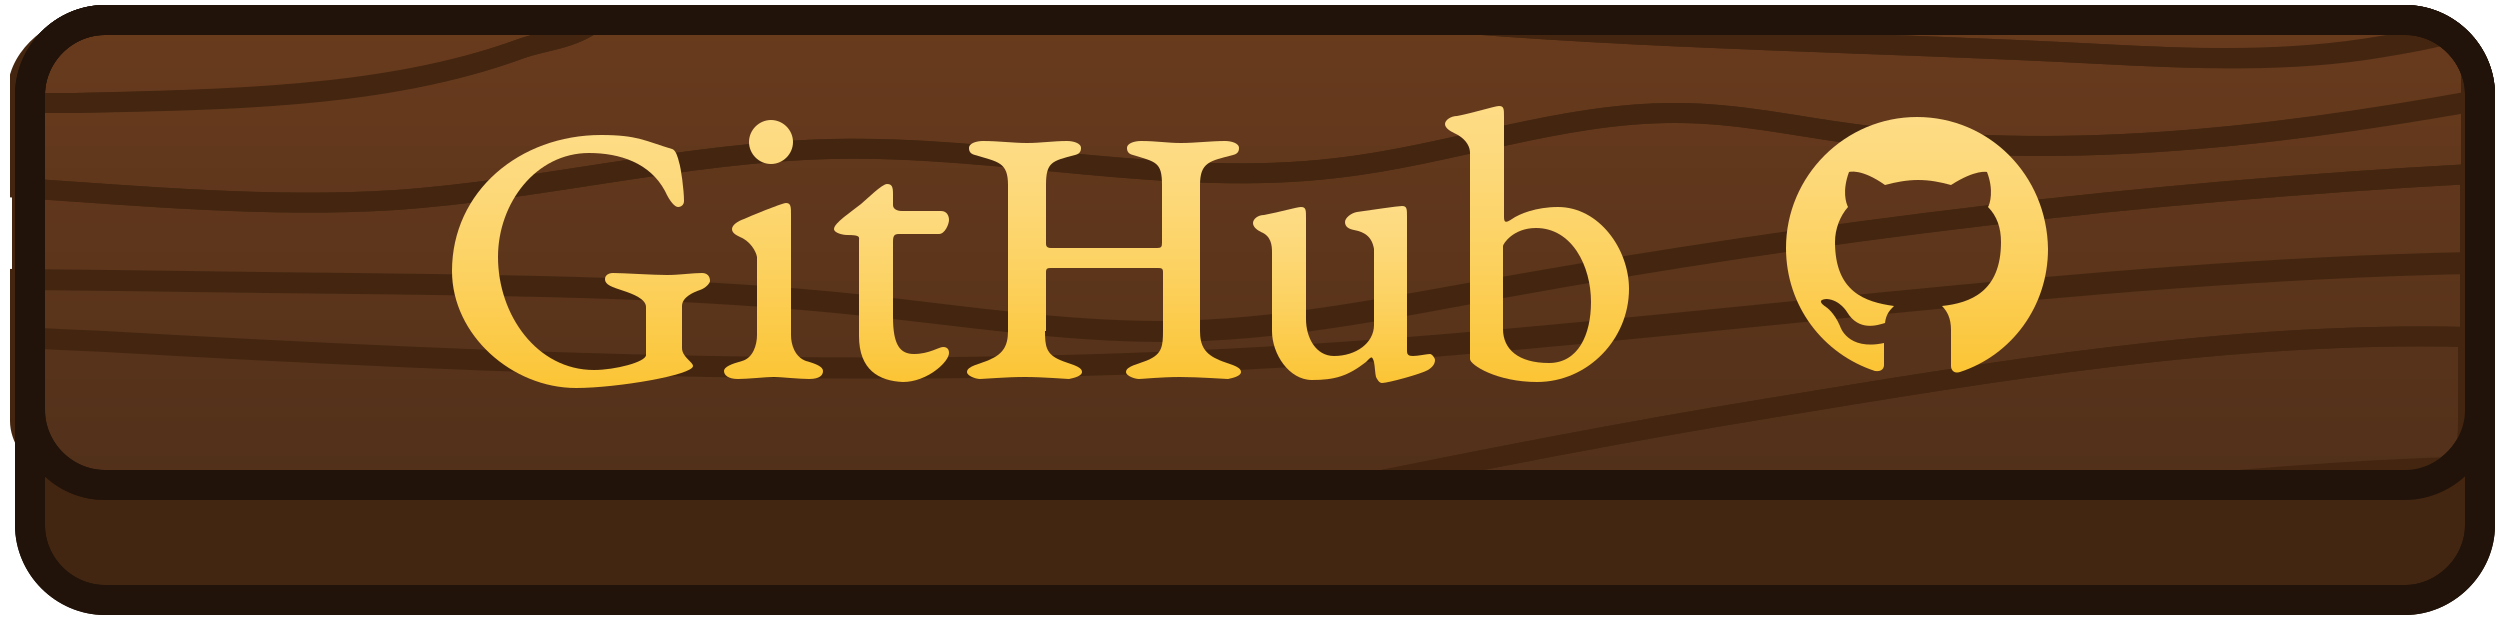 <?xml version="1.0" encoding="utf-8"?>
<!-- Generator: Adobe Illustrator 19.0.0, SVG Export Plug-In . SVG Version: 6.00 Build 0)  -->
<svg version="1.1" id="Layer_1" xmlns="http://www.w3.org/2000/svg" xmlns:xlink="http://www.w3.org/1999/xlink" x="0px" y="0px"
	 viewBox="-172 389.9 250 62" style="enable-background:new -172 389.9 250 62;" xml:space="preserve">
<style type="text/css">
	.st0{fill:#422611;stroke:#211309;stroke-width:3;stroke-miterlimit:10;}
	.st1{fill:url(#XMLID_4_);stroke:#211309;stroke-width:3;stroke-miterlimit:10;}
	.st2{fill:none;stroke:#442610;stroke-width:2;stroke-miterlimit:10;}
	.st3{fill:none;stroke:#211309;stroke-width:3;stroke-miterlimit:10;}
	.st4{fill:url(#XMLID_5_);}
	.st5{fill:url(#XMLID_6_);}
	.st6{fill:url(#XMLID_7_);}
	.st7{fill:url(#XMLID_8_);}
	.st8{fill:url(#XMLID_9_);}
	.st9{fill:url(#XMLID_10_);}
	.st10{fill:url(#XMLID_11_);}
</style>
<g>
	<g id="XMLID_1671_">
		<g id="XMLID_1668_">
			<path id="XMLID_1670_" class="st0" d="M68.5,449.9h-230c-4.1,0-7.5-3.4-7.5-7.5v-43c0-4.1,3.4-7.5,7.5-7.5h230
				c4.1,0,7.5,3.4,7.5,7.5v43C76,446.5,72.5,449.9,68.5,449.9z"/>
			
				<linearGradient id="XMLID_4_" gradientUnits="userSpaceOnUse" x1="-46.5" y1="438.61" x2="-46.5" y2="392.11" gradientTransform="matrix(1 0 0 1 0 -0.22)">
				<stop  offset="0" style="stop-color:#51301A"/>
				<stop  offset="1" style="stop-color:#693B1D"/>
			</linearGradient>
			<path id="XMLID_1669_" class="st1" d="M68.5,438.4h-230c-4.1,0-7.5-3.4-7.5-7.5v-31.5c0-4.1,3.4-7.5,7.5-7.5h230
				c4.1,0,7.5,3.4,7.5,7.5v31.5C76,435,72.5,438.4,68.5,438.4z"/>
		</g>
		<g id="XMLID_1230_">
			<path id="XMLID_2255_" class="st2" d="M-30,391.9c22.7,2,45.4,2.2,68.1,3.4c9.5,0.5,19.1,0.9,28.3-0.7c2.4-0.4,4.1-0.7,6.5-1.3
				c-1.3-0.8-2.2-1.4-4-1.4C68.8,391.9-30,391.9-30,391.9z"/>
			<path id="XMLID_2256_" class="st2" d="M38,395.3c-22.7-1.2-45.4-1.4-68.1-3.4h-82.1c-2.6,2-5.2,2-7.8,2.9
				c-13.6,4.9-29.7,5-44.6,5.4c-1.6,0-4.4,0-5.4,0v8.5c12,0.8,25.2,2,37.5,1.2c14.5-1,28.9-4.7,43.4-5.1c16.9-0.4,34,3.9,50.7,1.9
				c11.5-1.3,22.5-5.6,34.1-5.5c6.2,0,11.6,1.3,17.7,2.1c20.2,2.7,40.7,0.5,61.7-3.3v-2.5c0-1.7-1.5-2.5-2.5-4.2
				c-2.4,0.6-4.1,0.8-6.5,1.2C56.8,396.1,47.5,395.8,38,395.3z"/>
			<path id="XMLID_2257_" class="st2" d="M68.8,438.9c2.1,0,4-0.7,5.4-1.8c-11.2,0.3-22.4,0.8-33.7,1.8H68.8z"/>
			<path id="XMLID_2258_" class="st2" d="M-55.8,423c-9.9,0-19.7-1.5-29.6-2.6c-16.8-1.8-34.4-2-51.3-2.2
				c-10.9-0.1-22.3-0.3-33.3-0.4v5.8c2,0.1,5.9,0.3,8.5,0.4c40.2,2.3,80.2,3.9,120.4,1.3c37.8-2.4,77.1-8.4,116.1-9.2v-8.8
				c-33,1.8-64.7,5.6-96.8,11.3C-33.3,420.6-44,422.9-55.8,423z"/>
			<path id="XMLID_2260_" class="st2" d="M13.5,403.3c-6.1-0.8-11.8-2.1-18-2.1c-11.6,0-22.3,4.2-33.8,5.5
				c-16.7,2-33.5-2.3-50.4-1.9c-14.5,0.3-29.2,4.1-43.7,5.1c-12.3,0.8-25.4-0.4-37.4-1.2v9.2c11,0.1,22.4,0.3,33.3,0.4
				c16.9,0.2,34.2,0.4,51,2.2c9.8,1,19.8,2.6,29.7,2.6c11.7,0,22.7-2.3,34.1-4.4c32-5.8,63.8-9.6,96.8-11.4v-7.2
				C54,403.8,33.5,406,13.5,403.3z"/>
			<path id="XMLID_2261_" class="st2" d="M5,430.7c-14.8,2.4-29,5.2-43.7,8.2h79.1c11.3-1,21.9-2,33-2.3c1.3-1.1,1.4-3,1.4-4.6v-8.4
				C51,423,27,427.1,5,430.7z"/>
			<path id="XMLID_2262_" class="st2" d="M-161.5,424.1c-2.6-0.1-6.5-0.3-8.5-0.4v8.3c0,3.3,4.7,6.9,8.8,6.9h122.5
				c14.7-3,28.9-5.8,43.7-8.2c21.9-3.6,46-7.7,70-7.1v-7.3c-39,0.8-78.3,6.8-116.1,9.2C-81.3,428-121.3,426.4-161.5,424.1z"/>
			<path id="XMLID_2263_" class="st2" d="M-120,394.8c2.6-1,5.2-0.9,7.8-2.9h-49c-3.9,0-7.8,2.4-8.8,5.6v2.7c1,0,3.8,0,5.4,0
				C-149.7,399.9-133.5,399.8-120,394.8z"/>
		</g>
		<g id="XMLID_1654_">
			<path id="XMLID_1656_" class="st3" d="M68.5,449.9h-230c-4.1,0-7.5-3.4-7.5-7.5v-43c0-4.1,3.4-7.5,7.5-7.5h230
				c4.1,0,7.5,3.4,7.5,7.5v43C76,446.5,72.5,449.9,68.5,449.9z"/>
			<path id="XMLID_1655_" class="st3" d="M68.5,438.4h-230c-4.1,0-7.5-3.4-7.5-7.5v-31.5c0-4.1,3.4-7.5,7.5-7.5h230
				c4.1,0,7.5,3.4,7.5,7.5v31.5C76,435,72.5,438.4,68.5,438.4z"/>
		</g>
	</g>
	<g>
		<g id="XMLID_2_">
			
				<linearGradient id="XMLID_5_" gradientUnits="userSpaceOnUse" x1="-113.9" y1="412.98" x2="-113.9" y2="438.28" gradientTransform="matrix(1 0 0 -1 0 841.67)">
				<stop  offset="1.685399e-002" style="stop-color:#FBC536"/>
				<stop  offset="0.437" style="stop-color:#FCD15F"/>
				<stop  offset="0.794" style="stop-color:#FDD97B"/>
				<stop  offset="1" style="stop-color:#FDDC86"/>
			</linearGradient>
			<path id="XMLID_44_" class="st4" d="M-104.8,404.8c0.4,0.1,0.6,0.9,0.7,1.3c0.2,0.6,0.5,2.8,0.5,3.9c0,0.4-0.3,0.6-0.6,0.6
				c-0.3,0-0.8-0.5-1.3-1.6c-1.5-2.8-4.5-3.8-7.6-3.8c-5.3,0-9.1,5-9.1,10.4c0,5.8,3.9,11.3,9.6,11.3c2.1,0,5.2-0.8,5.2-1.5v-4.8
				c0-0.8-1.3-1.3-2.2-1.6c-1.2-0.4-1.9-0.6-1.9-1.2c0-0.4,0.4-0.6,0.8-0.6c1,0,4,0.2,5.4,0.2c1.3,0,2.5-0.2,3.5-0.2
				c0.5,0,0.8,0.3,0.8,0.8c0,0.2-0.4,0.7-1,0.9c-0.6,0.2-1.8,0.7-1.8,1.6v4.2c0,0.9,1.1,1.4,1.1,1.8c0,0.9-7.6,2.2-11.7,2.2
				c-6.4,0-12.4-5.3-12.4-11.7c0-8,6.8-13.6,14.9-13.6C-108.2,403.4-107.5,404-104.8,404.8z"/>
			
				<linearGradient id="XMLID_6_" gradientUnits="userSpaceOnUse" x1="-94.65" y1="413.88" x2="-94.65" y2="439.78" gradientTransform="matrix(1 0 0 -1 0 841.67)">
				<stop  offset="1.685399e-002" style="stop-color:#FBC536"/>
				<stop  offset="0.437" style="stop-color:#FCD15F"/>
				<stop  offset="0.794" style="stop-color:#FDD97B"/>
				<stop  offset="1" style="stop-color:#FDDC86"/>
			</linearGradient>
			<path id="XMLID_36_" class="st5" d="M-98,413.6c-0.4-0.2-0.8-0.4-0.8-0.8s0.6-0.8,1.2-1c0.4-0.2,3.8-1.6,4.2-1.6
				c0.5,0,0.5,0.4,0.5,1.2v12c0,1,0.4,2.2,1.5,2.6c1.1,0.3,1.7,0.6,1.7,1s-0.3,0.8-1.4,0.8c-0.9,0-2.9-0.2-3.5-0.2
				c-0.8,0-2.7,0.2-3.6,0.2c-1,0-1.4-0.4-1.4-0.8s0.7-0.7,1.8-1s1.5-1.6,1.5-2.6v-7.8C-96.4,415-97,414-98,413.6z M-92.7,404.1
				c0,1.2-1,2.2-2.2,2.2s-2.2-1-2.2-2.2s1-2.2,2.2-2.2S-92.7,402.9-92.7,404.1z"/>
			
				<linearGradient id="XMLID_7_" gradientUnits="userSpaceOnUse" x1="-82.85" y1="413.637" x2="-82.85" y2="433.354" gradientTransform="matrix(1 0 0 -1 0 841.67)">
				<stop  offset="1.685399e-002" style="stop-color:#FBC536"/>
				<stop  offset="0.437" style="stop-color:#FCD15F"/>
				<stop  offset="0.794" style="stop-color:#FDD97B"/>
				<stop  offset="1" style="stop-color:#FDDC86"/>
			</linearGradient>
			<path id="XMLID_43_" class="st6" d="M-86.1,423.5V414c0-0.4,0.2-0.6-1.2-0.6c-0.4,0-1.3-0.2-1.3-0.6c0-0.6,1.7-1.7,2.7-2.5
				c0.6-0.5,2.1-2,2.6-2s0.6,0.3,0.6,1v1.1c0,0.4,0.4,0.6,0.9,0.6h3.9c0.6,0,0.8,0.5,0.8,0.9s-0.4,1.4-1,1.4h-4
				c-0.5,0-0.6,0.2-0.6,0.8v7.5c0,2.8,0.7,3.7,2.1,3.7c1.5,0,2.5-0.7,2.9-0.7s0.6,0.2,0.6,0.6c0,0.9-2.2,2.9-4.6,2.9
				C-84.1,428-86.1,426.9-86.1,423.5z"/>
			
				<linearGradient id="XMLID_8_" gradientUnits="userSpaceOnUse" x1="-61.6" y1="413.88" x2="-61.6" y2="437.596" gradientTransform="matrix(1 0 0 -1 0 841.67)">
				<stop  offset="1.685399e-002" style="stop-color:#FBC536"/>
				<stop  offset="0.437" style="stop-color:#FCD15F"/>
				<stop  offset="0.794" style="stop-color:#FDD97B"/>
				<stop  offset="1" style="stop-color:#FDDC86"/>
			</linearGradient>
			<path id="XMLID_31_" class="st7" d="M-67.5,423c0,1.5,0.1,2.3,1.5,2.9c0.9,0.4,2.2,0.6,2.2,1.2c0,0.4-0.8,0.6-1.3,0.7
				c-0.3,0-2.5-0.2-4.4-0.2s-4.2,0.2-4.5,0.2c-0.4,0-1.3-0.3-1.3-0.7c0-0.6,1.3-0.8,2.2-1.2c1.4-0.6,1.9-1.4,1.9-2.9v-14.6
				c0-2.3-1-2.3-3.3-3c-0.4-0.1-0.6-0.3-0.6-0.7c0-0.5,0.8-0.7,1.4-0.7c1.6,0,3,0.2,4.4,0.2s2.6-0.2,4-0.2c0.6,0,1.4,0.2,1.4,0.7
				c0,0.4-0.2,0.6-0.6,0.7c-2.3,0.6-2.9,0.7-2.9,3v5.9c0,0.2,0.1,0.4,0.5,0.4h10.6c0.4,0,0.5-0.1,0.5-0.5v-5.8c0-2.3-0.6-2.3-2.9-3
				c-0.4-0.1-0.6-0.3-0.6-0.7c0-0.5,0.8-0.7,1.4-0.7c1.6,0,2.6,0.2,4,0.2s3-0.2,4.4-0.2c0.6,0,1.4,0.2,1.4,0.7
				c0,0.4-0.2,0.6-0.6,0.7c-2.3,0.6-3.3,0.7-3.3,3V423c0,1.5,0.5,2.3,1.9,2.9c0.9,0.4,2.2,0.6,2.2,1.2c0,0.4-0.8,0.6-1.3,0.7
				c-0.3,0-2.9-0.2-4.8-0.2c-1.9,0-3.8,0.2-4.1,0.2c-0.4,0-1.3-0.3-1.3-0.7c0-0.6,1.3-0.8,2.2-1.2c1.4-0.6,1.5-1.4,1.5-2.9v-5.9
				c0-0.4-0.2-0.4-0.6-0.4h-10.5c-0.4,0-0.6,0-0.6,0.4v5.9H-67.5z"/>
			
				<linearGradient id="XMLID_9_" gradientUnits="userSpaceOnUse" x1="-37.6" y1="413.48" x2="-37.6" y2="431.157" gradientTransform="matrix(1 0 0 -1 0 841.67)">
				<stop  offset="1.685399e-002" style="stop-color:#FBC536"/>
				<stop  offset="0.437" style="stop-color:#FCD15F"/>
				<stop  offset="0.794" style="stop-color:#FDD97B"/>
				<stop  offset="1" style="stop-color:#FDDC86"/>
			</linearGradient>
			<path id="XMLID_24_" class="st8" d="M-36.6,412.9c-0.5-0.1-0.9-0.3-0.9-0.8c0-0.4,0.6-0.9,1.2-1c1.4-0.2,4.1-0.6,4.5-0.6
				c0.5,0,0.5,0.3,0.5,1.1V425c0,0.4,0.2,0.5,0.6,0.5c0.5,0,1.4-0.2,1.7-0.2c0.2,0,0.5,0.4,0.5,0.6c0,0.5-0.4,0.8-0.7,1
				c-0.7,0.4-4,1.3-4.6,1.3c-0.3,0-0.5-0.4-0.6-0.6c-0.1-0.4-0.1-1-0.2-1.5c-0.2-0.7-0.3-0.5-0.8,0c-1.8,1.4-3.1,1.8-5.4,1.8
				s-4-2.6-4-4.9v-7.9c0-0.7-0.1-1.6-1.1-2c-0.4-0.2-0.8-0.5-0.8-0.9s0.5-0.8,1.1-0.8c1.6-0.3,3.3-0.8,3.7-0.8
				c0.5,0,0.5,0.3,0.5,1.1v10.1c0,1.9,1,3.7,2.8,3.7c2.2,0,4-1.3,4-3.1v-7.6C-34.8,413.6-35.5,413.1-36.6,412.9z"/>
			
				<linearGradient id="XMLID_10_" gradientUnits="userSpaceOnUse" x1="-18.3" y1="413.637" x2="-18.3" y2="441.193" gradientTransform="matrix(1 0 0 -1 0 841.67)">
				<stop  offset="1.685399e-002" style="stop-color:#FBC536"/>
				<stop  offset="0.437" style="stop-color:#FCD15F"/>
				<stop  offset="0.794" style="stop-color:#FDD97B"/>
				<stop  offset="1" style="stop-color:#FDDC86"/>
			</linearGradient>
			<path id="XMLID_264_" class="st9" d="M-26.6,403.2c-0.4-0.2-0.9-0.5-0.9-0.9s0.6-0.8,1.2-0.8c1.6-0.3,3.8-1,4.2-1
				c0.5,0,0.5,0.3,0.5,1.1v10c0,0.6,0.2,0.6,0.8,0.2c0.7-0.5,2.4-1.2,4.6-1.2c4.1,0,7.1,4.2,7.1,8.2c0,5-4.1,9.3-9.2,9.3
				c-4,0-6.7-1.7-6.7-2.3v-20.6C-25,404.3-25.7,403.6-26.6,403.2z M-21.7,422.8c0,2,1.5,3.4,4.6,3.4c2.9,0,4.2-2.8,4.2-6.1
				c0-3.6-1.9-7.4-5.5-7.4c-2.3,0-3.3,1.6-3.3,1.8V422.8z"/>
		</g>
		
			<linearGradient id="XMLID_11_" gradientUnits="userSpaceOnUse" x1="19.7" y1="414.707" x2="19.7" y2="440.123" gradientTransform="matrix(1 0 0 -1 0 841.67)">
			<stop  offset="1.685399e-002" style="stop-color:#FBC536"/>
			<stop  offset="0.437" style="stop-color:#FCD15F"/>
			<stop  offset="0.794" style="stop-color:#FDD97B"/>
			<stop  offset="1" style="stop-color:#FDDC86"/>
		</linearGradient>
		<path id="XMLID_3_" class="st10" d="M19.7,401.6c-7.2,0-13.1,5.9-13.1,13.1c0,5.8,3.7,10.6,8.9,12.3c0.7,0.1,0.9-0.3,0.9-0.6v-2.2
			c-3.7,0.8-4.4-1.7-4.4-1.7c-0.6-1.4-1.4-1.9-1.4-1.9c-1.2-0.8,0.1-0.8,0.1-0.8c1.3,0.1,2,1.3,2,1.3c1.2,2,3.1,1.3,3.8,1.1
			c0.1-0.9,0.5-1.3,0.9-1.7c-2.9-0.4-5.9-1.4-5.9-6.4c0-1.3,0.5-2.6,1.3-3.5c-0.2-0.4-0.6-1.6,0.1-3.5c0,0,1.2-0.4,3.6,1.3
			c1.1-0.3,2.2-0.5,3.3-0.5c1.2,0,2.2,0.2,3.3,0.5c2.5-1.6,3.6-1.3,3.6-1.3c0.7,1.8,0.3,3.2,0.1,3.5c0.9,0.9,1.3,2.1,1.3,3.5
			c0,5-3.1,6.1-5.9,6.4c0.5,0.5,0.9,1.2,0.9,2.4v3.6c0,0.4,0.3,0.8,0.9,0.6c5.2-1.7,8.8-6.6,8.8-12.3
			C32.7,407.4,26.9,401.6,19.7,401.6z"/>
	</g>
</g>
</svg>
